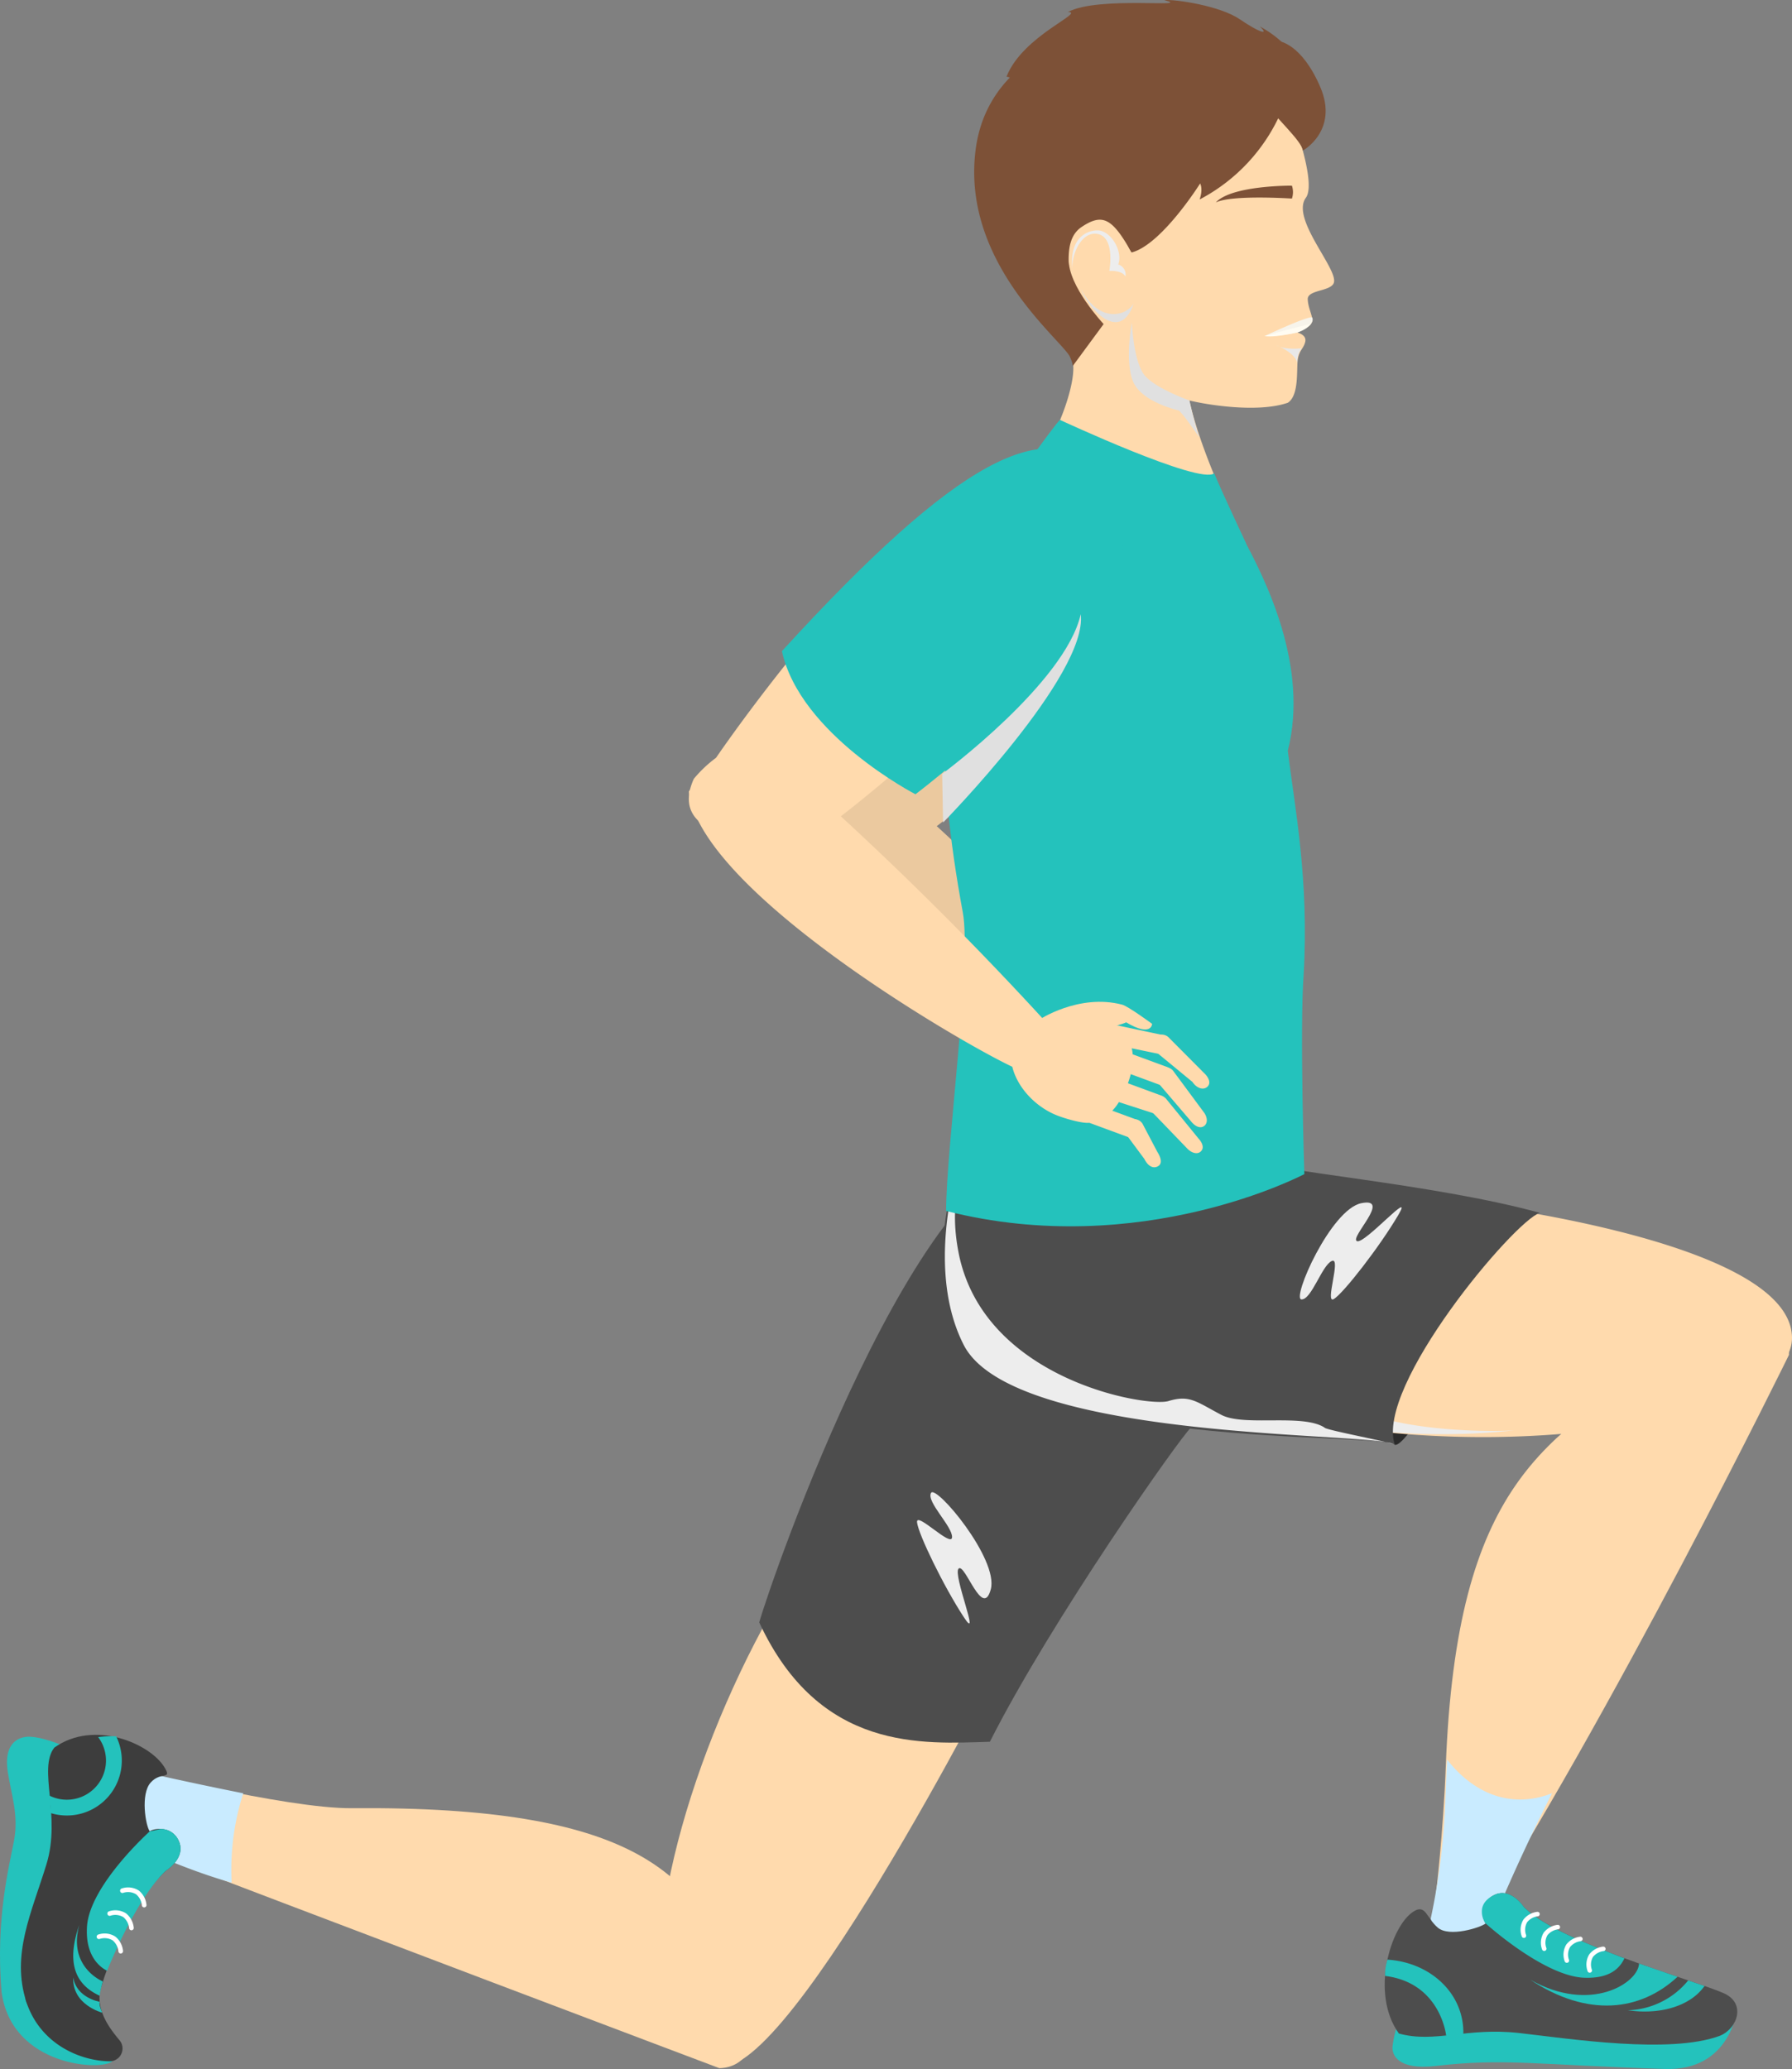<svg xmlns="http://www.w3.org/2000/svg" width="401.199" height="463.142" viewBox="0 0 401.199 463.142">
  <rect x="0" y="0" width="401.199" height="463.142" fill="#808080" stroke="none"/>
  <g id="Grupo_676" data-name="Grupo 676" transform="translate(-1538.049 -555.886)">
    <g id="Grupo_637" data-name="Grupo 637">
      <path id="Caminho_1308" data-name="Caminho 1308" d="M1802.638,662.906c9.541,7.972,6.808,21.655-6.56,34.694s-47.514,45.261-60.109,50.978c-6.331-2.367-27.261-2.567-21.1-16.149a28.026,28.026,0,0,1,4.972-4.707S1777.933,642.265,1802.638,662.906Z" fill="#ebc99f"/>
    </g>
    <g id="Grupo_638" data-name="Grupo 638">
      <path id="Caminho_1309" data-name="Caminho 1309" d="M1736.955,731.045a759.425,759.425,0,0,1,59.969,59.379c1.514,6.848-5.084,7.8-8.689,7.291s-71.68-38.277-74.489-62.435C1723.325,720.978,1736.955,731.045,1736.955,731.045Z" fill="#ebc99f"/>
    </g>
    <path id="Caminho_1310" data-name="Caminho 1310" d="M1806.794,664.044c-12.907-13.523-32.778-3.328-72.208,39.8,4.088,18.716,29.9,32.042,29.9,32.042S1829.092,687.455,1806.794,664.044Z" fill="#24c2bc"/>
    <g id="Grupo_639" data-name="Grupo 639">
      <path id="Caminho_1311" data-name="Caminho 1311" d="M1762.288,927.739s-50.944,100.332-64.819,90.078c-4.627-3.42-12.6-12.9-11.472-27.971,2.262-30.122,21.925-76.727,44.517-100.981,33.9-36.386,36.3,15.566,32.548,26.312S1762.288,927.739,1762.288,927.739Z" fill="#ffdaad"/>
    </g>
    <g id="Grupo_640" data-name="Grupo 640">
      <path id="Caminho_1312" data-name="Caminho 1312" d="M1699.079,1018.834S1612,985.995,1555.24,964.209c-1.423-4.609,10.925-12.564,10.925-12.564s35.782,9.136,50.7,9.006c63.622-.55,75.537,15.051,84.83,34.152C1713.713,1019.507,1699.079,1018.834,1699.079,1018.834Z" fill="#ffdaad"/>
    </g>
    <path id="Caminho_1313" data-name="Caminho 1313" d="M1566.165,951.645s-6.419,4.147-9.462,8.187c.818,2.021,1.745,4.049,2.609,5.9,9.555,3.495,19.756,8.566,30.6,11.584a56.051,56.051,0,0,1,2.593-20C1578.962,954.627,1566.165,951.645,1566.165,951.645Z" fill="#c9ebff"/>
    <g id="Grupo_641" data-name="Grupo 641">
      <path id="Caminho_1314" data-name="Caminho 1314" d="M1817.779,845.582s-20.428-31.794-45.05-32.134c-28.689-.4-62.082,96.251-64.7,105.615,13.5,29.057,36.68,27.162,51.641,26.716,13.771-27.267,42.567-68.087,44.992-70.316S1817.779,845.582,1817.779,845.582Z" fill="#4d4d4d"/>
    </g>
    <g id="Grupo_642" data-name="Grupo 642" style="mix-blend-mode: multiply;isolation: isolate">
      <path id="Caminho_1315" data-name="Caminho 1315" d="M1753.889,917.974c-4.59-6.983-10.3-18.81-10.531-21.331s7.756,5.781,7.841,3.342-5.776-7.894-4.713-9.9,15.2,14.82,13.381,21.573-5.737-5.859-7.183-4.66S1757.762,923.867,1753.889,917.974Z" fill="#ededed"/>
    </g>
    <g id="Grupo_646" data-name="Grupo 646">
      <path id="Caminho_1316" data-name="Caminho 1316" d="M1552.221,946.658s-5.721-2.444-8.607-1.941c-2.694.47-4.611,2.716-3.822,7.816s2.464,9.662,1.41,15.312-4.2,17.52-2.8,33.957c2.308,16.871,22.8,17.725,24.826,15.448,0,0-13.166-3.9-12.276-14.579s.576-7.994,2.845-25.4,3.853-26.5,4-27.319S1552.221,946.658,1552.221,946.658Z" fill="#24c2bc"/>
      <path id="Caminho_1317" data-name="Caminho 1317" d="M1574.891,951.533c-3.163-5.306-15.736-10.814-24.694-4.437-3.7,4.835,1.588,15.232-1.752,26.12s-7.924,20.163-4.506,30.769c1.564,4.132,10.3,8.792,15.331,4.068.343-7.61,7.337-25.444,15.943-33.424,0,0,4.542-2.818,2.878-6.6s-6.035-2.718-6.51-2.2c-.925-1.2-2.122-8.316.19-10.909S1576.607,954.413,1574.891,951.533Z" fill="#3d3d3d"/>
      <path id="Caminho_1318" data-name="Caminho 1318" d="M1561.063,999.422c-2.2,5.394.979,9.864,3.714,13.135a2.868,2.868,0,0,1-2.11,4.748c-6.532-.039-15.916-3.792-18.919-13.919,2.452-11.006,13-3.814,13.281-3.7S1561.063,999.422,1561.063,999.422Z" fill="#3d3d3d"/>
      <path id="Caminho_1319" data-name="Caminho 1319" d="M1575.213,974.629s4.542-2.818,2.878-6.6a4.4,4.4,0,0,0-4.075-2.735c-1.43.334-2.435.537-2.435.537s-13.494,12.089-14.059,21.359c-.357,5.856,2.245,8.707,4.5,9.849C1565.665,988.177,1570.6,978.9,1575.213,974.629Z" fill="#24c2bc"/>
      <path id="Caminho_1320" data-name="Caminho 1320" d="M1549.461,961.76a12.3,12.3,0,0,0,14.595-17.2,22.693,22.693,0,0,0-4.024.179,8.764,8.764,0,0,1-10.964,13.074C1549.2,959.057,1549.353,960.377,1549.461,961.76Z" fill="#24c2bc"/>
      <g id="Grupo_643" data-name="Grupo 643">
        <path id="Caminho_1321" data-name="Caminho 1321" d="M1564.936,979.136a.52.52,0,0,1,.393-.526,4.442,4.442,0,0,1,3.816.484,4.718,4.718,0,0,1,1.7,3.217.519.519,0,0,1-1.035.077,3.707,3.707,0,0,0-1.282-2.458,3.479,3.479,0,0,0-2.951-.314.518.518,0,0,1-.629-.377A.6.6,0,0,1,1564.936,979.136Z" fill="#fff"/>
      </g>
      <g id="Grupo_644" data-name="Grupo 644">
        <path id="Caminho_1322" data-name="Caminho 1322" d="M1562.086,984.253a.519.519,0,0,1,.392-.526,4.44,4.44,0,0,1,3.816.484,4.722,4.722,0,0,1,1.7,3.217.519.519,0,0,1-1.035.078h0a3.716,3.716,0,0,0-1.282-2.459,3.478,3.478,0,0,0-2.952-.313.519.519,0,0,1-.628-.378A.461.461,0,0,1,1562.086,984.253Z" fill="#fff"/>
      </g>
      <g id="Grupo_645" data-name="Grupo 645">
        <path id="Caminho_1323" data-name="Caminho 1323" d="M1559.687,989.449a.518.518,0,0,1,.393-.525,4.442,4.442,0,0,1,3.816.483,4.72,4.72,0,0,1,1.7,3.218.531.531,0,0,1-.48.555.519.519,0,0,1-.555-.478,3.707,3.707,0,0,0-1.282-2.458,3.475,3.475,0,0,0-2.951-.314.519.519,0,0,1-.629-.378A.585.585,0,0,1,1559.687,989.449Z" fill="#fff"/>
      </g>
      <path id="Caminho_1324" data-name="Caminho 1324" d="M1561.063,999.422s-7.861-3.148-5.266-12.639c-2.868,8.262-1.081,13.243,4.546,15.839A28.434,28.434,0,0,1,1561.063,999.422Z" fill="#24c2bc"/>
      <path id="Caminho_1325" data-name="Caminho 1325" d="M1560.378,1003.991s-5.233-.867-5.931-5.464c-.289,6.145,6.493,7.9,6.493,7.9S1560.089,1004.584,1560.378,1003.991Z" fill="#24c2bc"/>
    </g>
    <g id="Grupo_647" data-name="Grupo 647">
      <path id="Caminho_1326" data-name="Caminho 1326" d="M1850.328,879.3c2.186.71,12.473-16.363,16.329-23.792s-4.5-30.872-4.5-30.872-30.882,14.681-33.257,20.815-7.231,16.7-5.236,19.942S1850.328,879.3,1850.328,879.3Z" fill="#2b2b2b"/>
    </g>
    <g id="Grupo_648" data-name="Grupo 648">
      <path id="Caminho_1327" data-name="Caminho 1327" d="M1862.154,824.64s76.54,8.217,77.091,30.526c.426,17.248-55.745,27.884-104.757,19.476s-6.874-38.892,4.169-41.645A165.666,165.666,0,0,0,1862.154,824.64Z" fill="#ffdaad"/>
    </g>
    <path id="Caminho_1328" data-name="Caminho 1328" d="M1867.418,825.077s-31.1,39.733-25.936,50.6a48.914,48.914,0,0,1-6.994-1.039s-14.96-21.9-14.353-23.811,15.431-21.135,20.322-22.96S1867.418,825.077,1867.418,825.077Z" fill="#dedede" style="mix-blend-mode: multiply;isolation: isolate"/>
    <g id="Grupo_649" data-name="Grupo 649" style="mix-blend-mode: multiply;isolation: isolate">
      <path id="Caminho_1329" data-name="Caminho 1329" d="M1823.4,869.5a7.083,7.083,0,0,1-.67,2.13,64.966,64.966,0,0,0,11.763,3.015,154.5,154.5,0,0,0,42.567,1.438c-11.343.646-41.919-.984-39.388-11.869,2.943-12.651,20.685-37.406,24.487-39.571C1838.6,836.383,1824.585,860.095,1823.4,869.5Z" fill="#ededed"/>
    </g>
    <g id="Grupo_650" data-name="Grupo 650">
      <path id="Caminho_1330" data-name="Caminho 1330" d="M1938.563,859.182s-39.781,81.265-72.9,132.245c-4.8.432-6.145-11.469-6.145-11.469s1.65-13.689,2.214-28.6c2.407-63.616,22.444-73.566,50.108-91.9S1938.563,859.182,1938.563,859.182Z" fill="#ffdaad"/>
    </g>
    <g id="Grupo_651" data-name="Grupo 651">
      <path id="Caminho_1331" data-name="Caminho 1331" d="M1757.958,802.535s-15.8,30.273-5.2,52.5c12.343,25.9,94.985,21.3,97.575,24.267-4.479-13.019,26.718-50.125,32.464-51.923-24.147-6.639-61.2-9.4-62.535-11.63s-26.627-13.493-29.7-14.681S1757.958,802.535,1757.958,802.535Z" fill="#4d4d4d"/>
    </g>
    <g id="Grupo_652" data-name="Grupo 652" style="mix-blend-mode: multiply;isolation: isolate">
      <path id="Caminho_1332" data-name="Caminho 1332" d="M1850.328,879.3c-.167-.484-15.66-3.309-15.745-3.858-4.951-3.179-18-.154-23.111-2.846-5.548-2.92-7.083-4.539-11.816-3.086s-41.53-4.7-47.025-33.352,19.878-33.4,19.878-33.4a74.649,74.649,0,0,0-15.222.926c-3.2,5.672-13.355,33.851-3.484,53.25C1764.97,878.883,1847.738,876.34,1850.328,879.3Z" fill="#ededed"/>
    </g>
    <g id="Grupo_653" data-name="Grupo 653" style="mix-blend-mode: multiply;isolation: isolate">
      <path id="Caminho_1333" data-name="Caminho 1333" d="M1851.152,827.782c-4.23,7.206-12.308,17.562-14.466,18.885s1.75-9.514-.474-8.511-4.522,8.674-6.787,8.607,6.562-20.187,13.421-21.548-2.714,7.738-1,8.5S1854.722,821.7,1851.152,827.782Z" fill="#ededed"/>
    </g>
    <path id="Caminho_1334" data-name="Caminho 1334" d="M1862.017,949.755c-.128,2.8-.252,5.679-.371,8.691a152.759,152.759,0,0,1-3.274,26.9s2.783,16.26,7.9,15.762a446.087,446.087,0,0,1,19.249-43.807C1877.021,960.651,1868.467,957.987,1862.017,949.755Z" fill="#c9ebff"/>
    <g id="Grupo_667" data-name="Grupo 667">
      <g id="Grupo_654" data-name="Grupo 654" style="mix-blend-mode: multiply;isolation: isolate">
        <path id="Caminho_1335" data-name="Caminho 1335" d="M1870.883,1009.834c.821-2.838,1.6-5.738,2.349-8.666-5.036-2.329-9.779,4-11.233,3.094-4.774-2.965-3.8-10.785-7.371-10.132h0c-.2,2.53-.435,4.139-.435,4.139S1866.12,1011.759,1870.883,1009.834Z" fill="#d9d9d9"/>
      </g>
      <g id="Grupo_666" data-name="Grupo 666">
        <g id="Grupo_655" data-name="Grupo 655">
          <path id="Caminho_1336" data-name="Caminho 1336" d="M1852.861,1005.808s-2.176,1.76-3.035,8.008c-.281,2.044,1.17,5.519,9.666,4.53,15.357-1.788,22.469-.232,51.38.671,14.509.453,16.027-13.091,16.027-13.091s-4.029,1.005-14.472.4-13.133-1.015-30.167-2.8-25.945-3.112-26.744-3.238S1852.861,1005.808,1852.861,1005.808Z" fill="#24c2bc"/>
        </g>
        <g id="Grupo_656" data-name="Grupo 656">
          <path id="Caminho_1337" data-name="Caminho 1337" d="M1854.514,983.778c-5.1,3.214-9.774,18.279-3.279,27.311,8.043,2.224,15.191-1.435,26.9-.115,11.443,1.29,33.748,4.766,44.954.628,3.992-1.627,5.934-7.318.861-9.545-6.8-2.988-36.79-11.165-44.784-19.364,0,0-2.859-4.362-6.51-2.647s-2.5,5.953-1.985,6.4c-1.151.932-8.123,3.145-10.709.954S1857.28,982.034,1854.514,983.778Z" fill="#4d4d4d"/>
        </g>
        <g id="Grupo_657" data-name="Grupo 657">
          <path id="Caminho_1338" data-name="Caminho 1338" d="M1879.161,982.693s-2.859-4.362-6.51-2.647c-2,.938-2.839,2.266-2.833,3.681a4.364,4.364,0,0,0,.848,2.723s13.045,11.831,22.1,12.156c5.721.2,7.908-2.129,8.966-4.353C1893,990.913,1883.444,987.085,1879.161,982.693Z" fill="#24c2bc"/>
        </g>
        <g id="Grupo_659" data-name="Grupo 659">
          <g id="Grupo_658" data-name="Grupo 658">
            <path id="Caminho_1339" data-name="Caminho 1339" d="M1883.808,992.606a.507.507,0,0,1-.523-.37,4.334,4.334,0,0,1,.379-3.733,4.6,4.6,0,0,1,3.1-1.74.506.506,0,0,1,.1,1.008,3.611,3.611,0,0,0-2.366,1.31,3.392,3.392,0,0,0-.234,2.886.508.508,0,0,1-.353.623A.5.5,0,0,1,1883.808,992.606Z" fill="#fff"/>
          </g>
        </g>
        <g id="Grupo_661" data-name="Grupo 661">
          <g id="Grupo_660" data-name="Grupo 660">
            <path id="Caminho_1340" data-name="Caminho 1340" d="M1879.263,989.692a.508.508,0,0,1-.523-.37,4.336,4.336,0,0,1,.379-3.734,4.607,4.607,0,0,1,3.1-1.74.506.506,0,0,1,.1,1.008,3.616,3.616,0,0,0-2.366,1.31,3.393,3.393,0,0,0-.234,2.886.508.508,0,0,1-.353.623A.578.578,0,0,1,1879.263,989.692Z" fill="#fff"/>
          </g>
        </g>
        <g id="Grupo_663" data-name="Grupo 663">
          <g id="Grupo_662" data-name="Grupo 662">
            <path id="Caminho_1341" data-name="Caminho 1341" d="M1888.869,995.262a.506.506,0,0,1-.523-.37,4.334,4.334,0,0,1,.379-3.734,4.607,4.607,0,0,1,3.1-1.74.506.506,0,0,1,.1,1.007h0a3.617,3.617,0,0,0-2.366,1.31,3.39,3.39,0,0,0-.234,2.887.506.506,0,0,1-.453.639Z" fill="#fff"/>
          </g>
        </g>
        <g id="Grupo_665" data-name="Grupo 665">
          <g id="Grupo_664" data-name="Grupo 664">
            <path id="Caminho_1342" data-name="Caminho 1342" d="M1894,997.475a.506.506,0,0,1-.523-.371,4.331,4.331,0,0,1,.379-3.733,4.605,4.605,0,0,1,3.1-1.74.519.519,0,0,1,.553.455.506.506,0,0,1-.453.553,3.616,3.616,0,0,0-2.366,1.31,3.389,3.389,0,0,0-.234,2.886.508.508,0,0,1-.353.623A.6.6,0,0,1,1894,997.475Z" fill="#fff"/>
          </g>
        </g>
      </g>
      <path id="Caminho_1343" data-name="Caminho 1343" d="M1905.006,995.417c-.141,4.318-10.834,11.3-24.37,3.62,12.851,8.516,24.637,7.082,32.984-.647C1911.216,997.575,1905.006,995.417,1905.006,995.417Z" fill="#24c2bc"/>
      <path id="Caminho_1344" data-name="Caminho 1344" d="M1848.668,994.553c9.428.575,17.132,7.381,17,16.559-2.6,2.011-3.855.419-3.855.419s-1.222-11.8-13.672-13.335A11.823,11.823,0,0,1,1848.668,994.553Z" fill="#24c2bc"/>
      <path id="Caminho_1345" data-name="Caminho 1345" d="M1916.005,999.2a18.072,18.072,0,0,1-13.513,6.683c7.19,1.047,13.958-.881,17.17-5.432C1918.554,1000.063,1916.005,999.2,1916.005,999.2Z" fill="#24c2bc"/>
    </g>
    <g id="Grupo_669" data-name="Grupo 669">
      <g id="Grupo_668" data-name="Grupo 668">
        <path id="Caminho_1346" data-name="Caminho 1346" d="M1818.24,688.173l-2.128-12.294c-7.336-14.719-10.7-25.244-11.776-30.352,3.06.79,15.026,2.939,22.046.513,2.545-1.682,1.9-7.357,2.213-9.589s1.309-2.464,1.678-4.07-1.83-2.063-1.83-2.063,2.885-1.09,3.306-2.277-.842-2.992-.919-5.168,5.3-1.709,5.861-3.751c.864-3.152-9.7-14.289-6.278-18.972,2.779-3.8-4.472-21.9-4.472-21.9a6.263,6.263,0,0,0,2.639-3.972c.9-6.217-13.8-12.668-25.526-13.556s-39.222,5.724-42.389,31.542c-2.832,23.091,14.109,38.847,17.126,43.413,2.5,3.784-3.732,20.879-10.681,27.518C1784.057,654.338,1818.24,688.173,1818.24,688.173Z" fill="#ffdaad"/>
      </g>
    </g>
    <path id="Caminho_1347" data-name="Caminho 1347" d="M1831.769,626.9c-1.639-.019-10.593,4.217-10.593,4.217a31.449,31.449,0,0,0,7.267-.8C1831.171,629.494,1832.4,627.751,1831.769,626.9Z" fill="#f7f4eb" style="mix-blend-mode: multiply;isolation: isolate"/>
    <g id="Grupo_670" data-name="Grupo 670">
      <path id="Caminho_1348" data-name="Caminho 1348" d="M1780.212,606.69c4.775-3.191,6.9-1.86,11.183,5.712-2.841-7.662,4.609-13.776,6.2-14.4s1.669-8.4-.513-13.908c4.742-4.76,28.845-5.776,28.845-5.776a6.265,6.265,0,0,0,2.662-3.957c.937-6.212-13.73-12.747-25.447-13.7s-43.35,2.95-46.667,28.749c-3.16,24.58,17.985,41.488,20.975,46.072a10.534,10.534,0,0,1,.822,2.262C1781.115,625.915,1773.369,611.261,1780.212,606.69Z" fill="#7d5137"/>
    </g>
    <g id="Grupo_671" data-name="Grupo 671">
      <path id="Caminho_1349" data-name="Caminho 1349" d="M1827.288,600.337a4.523,4.523,0,0,0,0-2.89s-13.471-.12-17.036,3.761C1813.831,599.435,1827.288,600.337,1827.288,600.337Z" fill="#7d5137"/>
    </g>
    <path id="Caminho_1350" data-name="Caminho 1350" d="M1777.314,613.856c-.177,6.071,7.82,14.57,7.82,14.57l-6.892,9.356s-.732-10.5-.875-11.855S1777.314,613.856,1777.314,613.856Z" fill="#7d5137"/>
    <path id="Caminho_1351" data-name="Caminho 1351" d="M1831.518,628.441c-3.248.622-10.342,2.677-10.342,2.677,1.819.271,4.641-.246,7.267-.8A9.629,9.629,0,0,0,1831.518,628.441Z" fill="#fffcf2" style="mix-blend-mode: multiply;isolation: isolate"/>
    <path id="Caminho_1352" data-name="Caminho 1352" d="M1780.031,620.455c1.361,4.044,8.666,12.676,11.823,3.4C1790.017,626.818,1783.891,628.153,1780.031,620.455Z" fill="#e0e0e0" style="mix-blend-mode: multiply;isolation: isolate"/>
    <path id="Caminho_1353" data-name="Caminho 1353" d="M1788.415,615.091c1.1-3.143-1.784-7.545-4.529-7.627s-6.921,2.032-5.578,9.856c-.919-3.891,1.837-9.982,5.65-9.025s2.453,8.236,2.453,8.236,2.77-.217,3.606,1.235A2.346,2.346,0,0,0,1788.415,615.091Z" fill="#ededed" style="mix-blend-mode: multiply;isolation: isolate"/>
    <path id="Caminho_1354" data-name="Caminho 1354" d="M1828.309,574.928c2.574-4.854-3.021-10.344-8.217-13.129,2.25,2.106-.112,1.381-4.5-1.615s-14.4-4.5-16.883-4.275c6.955,1.855-14.821-1-21.574,2.671,4.054.019-10.12,5.252-13.738,14.452C1793.726,581.992,1828.309,574.928,1828.309,574.928Z" fill="#7d5137"/>
    <path id="Caminho_1355" data-name="Caminho 1355" d="M1791.445,628.125s.362,9.058,3.022,11.97,9.869,5.432,9.869,5.432.863,4.151,2.212,8.285c-3.481-5.132-4.528-6.019-4.528-6.019s-8.249-1.807-10.247-6.39S1791.445,628.125,1791.445,628.125Z" fill="#e0e0e0" style="mix-blend-mode: multiply;isolation: isolate"/>
    <path id="Caminho_1356" data-name="Caminho 1356" d="M1823.814,633.173c2.076,1.156,5.663.678,5.663.678a4.735,4.735,0,0,0-.946,3.421C1828.082,634.789,1823.814,633.173,1823.814,633.173Z" fill="#e8e8e8" style="mix-blend-mode: multiply;isolation: isolate"/>
    <g id="Grupo_672" data-name="Grupo 672">
      <path id="Caminho_1357" data-name="Caminho 1357" d="M1749.868,826.957c43.658,11.105,80.2-8.245,80.2-8.245s-1.046-32.5-.156-44.656c1.244-21.3-2.009-37.524-3.549-50.1,4.793-18.872-4.949-38.348-10.256-48.076,0,0-31.12-32.041-45.587-16.676,0,0-12.292,12.175-13.619,15.971-9.287,26.555-9.353,52.2-3.294,84.972C1755.635,771.087,1749.868,812.985,1749.868,826.957Z" fill="#24c2bc"/>
    </g>
    <path id="Caminho_1358" data-name="Caminho 1358" d="M1825.2,580.169a40.322,40.322,0,0,1-18.579,20.371c.837-2.39.12-3.585.12-3.585s-8.586,13.689-15.345,15.447c-1.621-2.662-3.652-8.039-3.652-9.473s-.12-12.425,2.867-16.129,4.78-8.364,9.559-10.156,21.625-4.9,23.537-4.54S1825.2,580.169,1825.2,580.169Z" fill="#7d5137"/>
    <path id="Caminho_1359" data-name="Caminho 1359" d="M1819.464,576.943c5.314,6.442,9.781,10.328,10.305,12.635,0,0,8.065-4.481,3.853-14.248s-9.229-10.215-9.229-10.215-8.513,1.254-8.513,2.867S1819.464,576.943,1819.464,576.943Z" fill="#7d5137"/>
    <path id="Caminho_1360" data-name="Caminho 1360" d="M1775.365,649.884s31.3,14.577,34.529,11.948c1.553,3.823,7.169,15.771,7.169,15.771l-11.231-2.987-10.156-8.722-10.992-6.571-6.93-2.27-16.667,12.366S1773.931,651.079,1775.365,649.884Z" fill="#24c2bc"/>
    <g id="Grupo_673" data-name="Grupo 673">
      <path id="Caminho_1361" data-name="Caminho 1361" d="M1781.155,660.7c9.542,7.972,6.809,21.655-6.56,34.694s-47.514,45.261-60.109,50.978c-6.331-2.367-27.261-2.567-21.1-16.149a28,28,0,0,1,4.973-4.707S1756.451,640.062,1781.155,660.7Z" fill="#ffdaad"/>
    </g>
    <g id="Grupo_674" data-name="Grupo 674">
      <path id="Caminho_1362" data-name="Caminho 1362" d="M1715.473,728.841a759.773,759.773,0,0,1,59.969,59.38c1.513,6.848-5.084,7.8-8.689,7.29s-71.681-38.276-74.49-62.434C1701.842,718.775,1715.473,728.841,1715.473,728.841Z" fill="#ffdaad"/>
    </g>
    <g id="Grupo_675" data-name="Grupo 675">
      <path id="Caminho_1363" data-name="Caminho 1363" d="M1770.6,784.212s8.943-5.984,18.671-3.439c1.358.356,6.716,4.3,6.716,4.3s-.072,3.068-5.807-.336c-1.909.94-9.33,2.321-9.33,2.321Z" fill="#ffdaad"/>
      <path id="Caminho_1364" data-name="Caminho 1364" d="M1797.681,795.262h0a2.16,2.16,0,0,1,3.033.348l6.812,9.205c.742.934,1.069,2.362.135,3.1h0c-.934.741-2.159-.013-2.9-.947l-7.427-8.676A2.159,2.159,0,0,1,1797.681,795.262Z" fill="#ffdaad"/>
      <path id="Caminho_1365" data-name="Caminho 1365" d="M1796.071,801.726h0a2.16,2.16,0,0,1,3.051.127l7.246,8.884c.807.877,1.389,2.1.511,2.908h0c-.877.807-2.246.193-3.053-.685l-7.882-8.183A2.159,2.159,0,0,1,1796.071,801.726Z" fill="#ffdaad"/>
      <path id="Caminho_1366" data-name="Caminho 1366" d="M1781.934,807.224l8.821,3.248a2.159,2.159,0,1,0,1.492-4.052l-5.18-1.908a10.448,10.448,0,0,0,1.483-1.924l7.978,2.581a2.159,2.159,0,1,0,1.492-4.052l-7.446-2.742q.375-1.029.633-2.039l6.551,2.412a2.159,2.159,0,1,0,1.492-4.052l-7.609-2.8a9.042,9.042,0,0,0-.211-1.346l5.67,1.168a2.159,2.159,0,1,0,.918-4.219l-11.062-2.342a14.019,14.019,0,0,0-1.459-.686c-6.993-2.782-18.1-1.516-20.51,4.539s2.692,13.768,9.685,16.55C1776.6,806.327,1780.414,807.4,1781.934,807.224Z" fill="#ffdaad"/>
      <path id="Caminho_1367" data-name="Caminho 1367" d="M1796.582,788.186h0a2.158,2.158,0,0,1,3.05-.132l8,8.041c.878.806,1.618,2.094.813,2.973h0c-.806.879-2.365.592-3.437-1l-8.3-6.834A2.158,2.158,0,0,1,1796.582,788.186Z" fill="#ffdaad"/>
      <path id="Caminho_1368" data-name="Caminho 1368" d="M1790.8,806.765h0a2.189,2.189,0,0,1,3.029.643l3.322,6.315c.659,1.014,1.256,2.511.242,3.17h0c-1.014.659-2.258.2-3.149-1.586l-4.088-5.512A2.19,2.19,0,0,1,1790.8,806.765Z" fill="#ffdaad"/>
    </g>
    <path id="Caminho_1369" data-name="Caminho 1369" d="M1785.311,661.84c-12.907-13.523-32.778-3.327-72.208,39.8,4.088,18.715,29.9,32.042,29.9,32.042S1807.609,685.252,1785.311,661.84Z" fill="#24c2bc"/>
    <path id="Caminho_1370" data-name="Caminho 1370" d="M1748.985,729.121s27.533-20.342,31.026-35.752c1.644,13.561-30.82,46.641-30.82,46.641Z" fill="#e0e0e0" style="mix-blend-mode: multiply;isolation: isolate"/>
  </g>
</svg>
